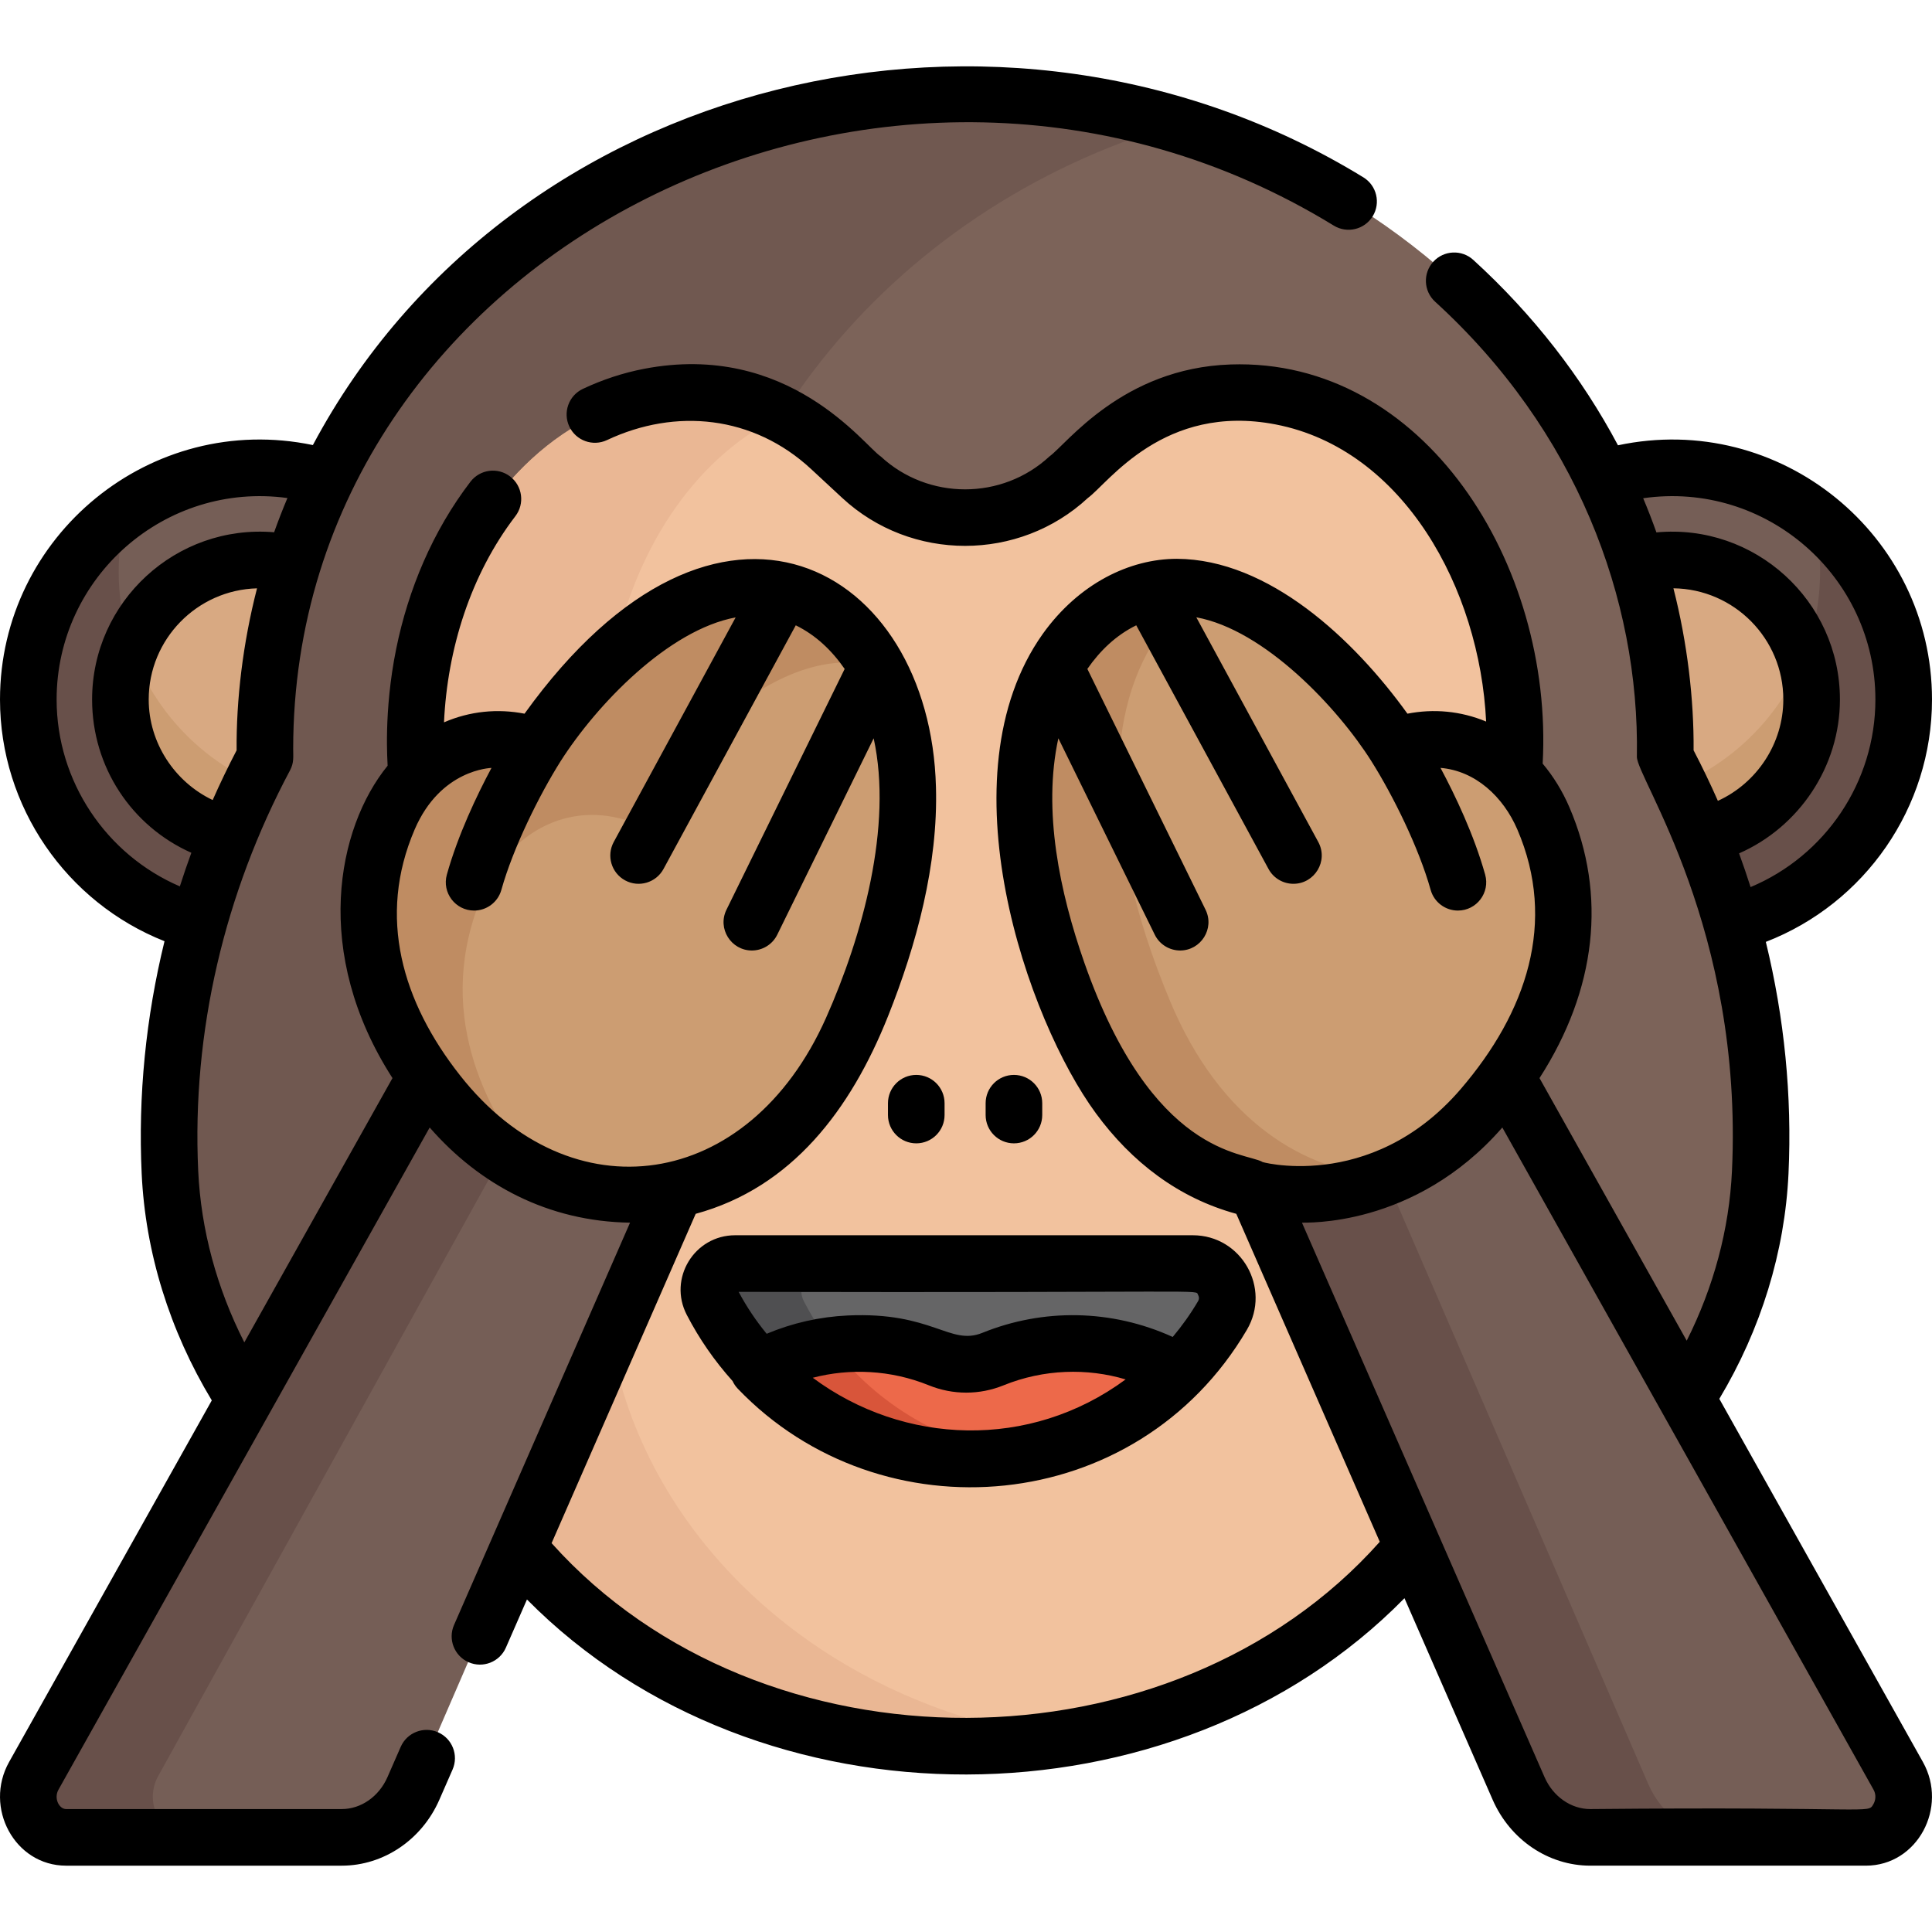 <?xml version="1.0" encoding="iso-8859-1"?>
<!-- Generator: Adobe Illustrator 19.0.0, SVG Export Plug-In . SVG Version: 6.00 Build 0)  -->
<svg version="1.1" id="Capa_1" xmlns="http://www.w3.org/2000/svg" xmlns:xlink="http://www.w3.org/1999/xlink" x="0px" y="0px"
	 viewBox="0 0 512.001 512.001" style="enable-background:new 0 0 512.001 512.001;" xml:space="preserve">
<path style="fill:#D8A982;" d="M430.63,146.262c6.65,18.427,9.929,37.762,9.661,57.613c4.591,8.625,8.568,17.446,11.926,26.413
	c20.166-3.772,35.433-21.457,35.433-42.718C487.65,158.011,458.723,137.055,430.63,146.262z"/>
<path style="fill:#CC9D72;" d="M480.971,164.429c4.225,6.702,6.678,14.634,6.678,23.142c0,21.261-15.267,38.945-35.433,42.718
	c-2.716-7.256-5.846-14.415-9.372-21.452C462,201.497,476.58,184.84,480.971,164.429z"/>
<path style="fill:#755E56;" d="M443.11,127.223c-6.386,0-12.547,0.983-18.342,2.8c3.568,7.334,6.597,14.945,9.059,22.783
	c23.406-6.074,46.271,11.688,46.271,35.807c0,17.672-12.46,32.48-29.054,36.122c3.094,7.623,5.736,15.36,7.918,23.182
	c26.19-7.008,45.538-30.934,45.538-59.303C504.501,154.763,476.961,127.223,443.11,127.223z"/>
<path style="fill:#68504A;" d="M480.098,188.614c0-4.772-0.907-9.29-2.524-13.428c3.062-7.291,4.766-15.288,4.766-23.679
	c0-3.707-0.349-7.332-0.981-10.86c14.09,11.259,23.142,28.571,23.142,47.968c0,28.37-19.347,52.296-45.538,59.303
	c-2.182-7.821-4.825-15.559-7.918-23.181C467.639,221.094,480.098,206.286,480.098,188.614z"/>
<path style="fill:#D8A982;" d="M83.165,146.262c-6.65,18.427-9.929,37.762-9.661,57.613c-4.591,8.625-8.568,17.446-11.926,26.413
	c-20.166-3.772-35.433-21.457-35.433-42.718C26.146,158.011,55.073,137.055,83.165,146.262z"/>
<path style="fill:#CC9D72;" d="M32.825,164.429c-4.225,6.702-6.678,14.634-6.678,23.142c0,21.261,15.267,38.945,35.433,42.718
	c2.716-7.256,5.846-14.415,9.372-21.452C51.795,201.497,37.215,184.84,32.825,164.429z"/>
<path style="fill:#755E56;" d="M70.685,127.223c6.386,0,12.547,0.983,18.342,2.8c-3.568,7.334-6.597,14.945-9.059,22.783
	c-23.406-6.074-46.271,11.688-46.271,35.807c0,17.672,12.46,32.48,29.054,36.122c-3.094,7.623-5.736,15.36-7.918,23.182
	c-26.19-7.008-45.538-30.934-45.538-59.303C9.295,154.763,36.834,127.223,70.685,127.223z"/>
<path style="fill:#68504A;" d="M33.697,188.614c0-4.772,0.907-9.29,2.524-13.428c-3.062-7.291-4.766-15.288-4.766-23.679
	c0-3.707,0.349-7.332,0.981-10.86c-14.09,11.259-23.142,28.571-23.142,47.968c0,28.37,19.347,52.296,45.538,59.303
	c2.182-7.821,4.825-15.559,7.918-23.181C46.158,221.094,33.697,206.286,33.697,188.614z"/>
<path style="fill:#7C6359;" d="M255.762,25.083c-102.651,0-186.841,78.257-185.53,175.564
	C51.824,235.231,43.28,272.965,45.04,310.663c0.991,21.224,7.84,41.86,19.806,60.251l382.091-0.396
	c11.807-18.291,18.564-38.783,19.548-59.855c1.761-37.699-6.784-75.433-25.192-110.017
	C442.606,103.154,358.214,25.083,255.762,25.083z"/>
<path style="fill:#705850;" d="M156.338,310.662c-1.761-37.698,6.783-75.432,25.192-110.016
	c-1.064-78.954,54.165-145.363,129.87-167.606c-17.599-5.17-36.296-7.957-55.638-7.957c-102.651,0-186.841,78.257-185.53,175.564
	c-18.408,34.584-26.953,72.318-25.192,110.016c0.991,21.224,7.84,41.86,19.806,60.251l111.225-0.115
	C164.152,352.436,157.328,331.842,156.338,310.662z"/>
<path style="fill:#F2C29E;" d="M399.962,173.427c-13.077-64.282-72.45-87.332-107.697-54.629l-8.255,7.659
	c-15.485,14.367-39.427,14.367-54.912,0l-8.255-7.66c-35.114-32.579-94.593-9.784-107.697,54.629
	c-5.59,27.48-0.99,57.47,13.534,80.564c4.828,7.686,5.007,17.682,0.356,25.486c-2.922,4.901-5.344,9.773-7.414,14.719
	c-20.003,47.847-5.036,102.956,41.656,137.913c44.407,33.239,93.364,30.361,95.277,30.678
	c110.414,0,178.599-100.925,129.519-183.309c-4.651-7.804-4.472-17.8,0.356-25.486C401.15,230.566,405.475,200.526,399.962,173.427z
	"/>
<path style="fill:#EAB794;" d="M176.452,279.477c4.651-7.804,4.471-17.8-0.356-25.486c-31.43-49.974-13.649-123.228,31.755-144.218
	c-8.827-4.538-20.39-7.48-35.001-4.656c-55.767,10.778-80.724,93.911-46.156,148.874c4.828,7.686,5.007,17.682,0.356,25.486
	c-24.964,41.874-21.002,93.658,12.853,132.776c34.607,39.972,89.919,56.306,141.403,48.71
	C184.431,446.71,131.557,354.784,176.452,279.477z"/>
<path style="fill:#755E56;" d="M503.048,470.608L398.186,281.342c-18.7,26.339-43.763,34.704-66.172,29.92l70.431,162.693
	c3.463,7.915,10.858,12.967,18.982,12.967h73.071C502.273,486.922,507.066,477.776,503.048,470.608z"/>
<path style="fill:#68504A;" d="M436.816,472.819l-71.211-164.494c-11.132,4.466-22.675,5.267-33.59,2.937l70.431,162.693
	c3.463,7.916,10.858,12.967,18.982,12.967h36.032C448.624,486.922,440.582,481.428,436.816,472.819z"/>
<path style="fill:#755E56;" d="M8.957,470.608l104.862-189.267c18.754,26.414,43.846,34.686,66.171,29.92l-70.431,162.693
	c-3.463,7.915-10.858,12.967-18.982,12.967H17.505C9.731,486.922,4.938,477.776,8.957,470.608z"/>
<path style="fill:#68504A;" d="M41.958,470.608l93.181-168.185c-7.612-5.004-14.845-11.961-21.321-21.082L8.957,470.608
	c-4.018,7.167,0.774,16.314,8.548,16.314h33.002C42.732,486.922,37.94,477.776,41.958,470.608z"/>
<path style="fill:#CC9D72;" d="M200.143,155.591c10.554-0.056,20.797,5.901,27.703,14.498
	c15.482,19.271,18.755,52.996-0.978,100.143c-23.805,56.876-78.432,57.3-107.675,23.257c-14.451-16.823-30.017-44.471-16.194-76.626
	c6.897-16.045,22.547-24.932,39.207-19.111C142.206,197.752,168.635,155.759,200.143,155.591z"/>
<path style="fill:#BF8C62;" d="M127.973,236.864c6.897-16.045,22.547-24.932,39.207-19.11c0.1-0.067,31.561-49.418,65.008-41.302
	c-8.228-14.196-20.943-20.919-32.045-20.86c-31.51,0.168-57.937,42.161-57.937,42.161c-16.66-5.821-32.31,3.065-39.207,19.11
	c-13.823,32.155,1.744,59.803,16.194,76.626c6.549,7.624,14.374,13.513,22.837,17.433
	C128.257,293.928,114.832,267.436,127.973,236.864z"/>
<path style="fill:#CC9D72;" d="M311.861,155.591c-10.554-0.056-20.797,5.901-27.703,14.498
	c-15.482,19.271-18.755,52.996,0.978,100.143c23.805,56.876,78.432,57.3,107.675,23.257c14.451-16.823,30.017-44.471,16.194-76.626
	c-6.897-16.045-22.547-24.932-39.207-19.111C369.798,197.752,343.371,155.759,311.861,155.591z"/>
<path style="fill:#BF8C62;" d="M310.138,265.431c-19.733-47.148-16.46-80.872-0.978-100.143c2.812-3.5,6.183-6.55,9.898-8.949
	c-30.65-6.137-68.216,31.951-33.92,113.891c18.106,43.26,54.042,53.855,83.078,41.472
	C345.766,310.987,323.264,296.797,310.138,265.431z"/>
<path style="fill:#656566;" d="M188.109,344.999c28.093,54.062,104.839,55.473,135.301,3.633c3.581-6.094-0.793-13.776-7.862-13.776
	H194.275C189.069,334.856,185.708,340.378,188.109,344.999z"/>
<path style="fill:#4F4F51;" d="M213.11,344.999c-2.401-4.62,0.96-10.143,6.167-10.143h-25.001c-5.207,0-8.568,5.522-6.167,10.143
	c16.597,31.941,50.178,45.498,81.163,40.557C246.567,381.941,225.276,368.411,213.11,344.999z"/>
<path style="fill:#ED694A;" d="M262.78,360.349c-12.932,5.323-16.948-5.291-39.153-4.24c-8.343,0.396-16.22,2.623-23.289,6.256
	c29.303,31.725,81.533,32.45,111.976,0.907C296.359,354.397,278.159,354.016,262.78,360.349z"/>
<path style="fill:#D8553A;" d="M220.297,356.371c-7.107,0.761-13.834,2.846-19.952,5.989c17.871,19.161,44.226,27.22,68.904,23.19
	C250.524,382.565,232.768,372.828,220.297,356.371z"/>
<path d="M182.004,348.457c3.304,6.361,7.304,12.143,12.136,17.536c0.343,0.738,0.802,1.426,1.379,2.027
	c38.015,39.666,105.813,33.923,134.908-15.589c6.525-11.101-1.462-25.076-14.329-25.076H194.826
	C183.984,327.356,177.012,338.85,182.004,348.457z M215.391,365.122c9.751-2.546,20.618-2.112,30.758,1.998
	c6.388,2.591,13.428,2.593,19.819,0c10.666-4.324,22.2-4.595,32.335-1.56C272.906,384.295,239.468,383.01,215.391,365.122z
	 M317.506,343.172c0.217,0.379,0.391,0.975-0.012,1.66c-1.967,3.347-4.218,6.513-6.711,9.477
	c-16.287-7.413-34.424-7.589-50.451-1.089c-8.64,3.5-13.194-5.632-35.644-4.605c-7.479,0.349-14.688,1.988-21.513,4.851
	c-2.907-3.556-5.266-7.076-7.429-11.109C323.592,342.646,316.622,341.628,317.506,343.172z"/>
<path d="M242.821,284.863c-4.143,0-7.5,3.357-7.5,7.5v3.136c0,4.143,3.357,7.5,7.5,7.5s7.5-3.357,7.5-7.5v-3.136
	C250.321,288.221,246.964,284.863,242.821,284.863z"/>
<path d="M276.204,295.499v-3.136c0-4.143-3.357-7.5-7.5-7.5c-4.143,0-7.5,3.357-7.5,7.5v3.136c0,4.143,3.357,7.5,7.5,7.5
	C272.847,302.999,276.204,299.642,276.204,295.499z"/>
<path d="M512.001,185.384c0-43.627-40.29-76.501-83.218-67.377c-9.58-18.032-22.449-34.626-38.349-49.133
	c-3.058-2.792-7.803-2.574-10.596,0.485c-2.792,3.059-2.575,7.803,0.485,10.596c37.291,34.026,54.195,78.661,53.468,120.589
	c-0.078,5.61,28.195,45.619,25.199,109.769c-0.72,15.416-4.838,30.751-11.992,44.983l-39.012-69.589
	c15.072-23.422,17.938-48.471,7.907-71.807c-1.838-4.276-4.235-8.159-7.071-11.533c2.895-52.974-31.541-107.503-82.676-105.781
	c-28.703,0.95-43.496,21.136-48.032,24.372c-12.536,11.632-32.175,11.632-44.711,0c-4.32-2.8-24.428-30.611-62.788-23.206
	c-5.493,1.062-10.927,2.847-16.147,5.304c-3.748,1.765-5.355,6.233-3.592,9.981c1.765,3.749,6.234,5.352,9.981,3.592
	c18.183-8.562,38.792-6.526,54.089,7.667l8.254,7.658c18.257,16.94,46.861,16.94,65.116,0c5.443-3.979,20.114-25.197,49.739-19.476
	c33.897,6.553,54.099,43.549,55.786,78.738c-6.818-2.823-13.919-3.429-20.854-2.085c-14.18-19.718-36.752-40.913-61.09-41.042
	c-12.534,0-26.01,6.559-35.567,19.92c-26.731,37.667-4.038,102.352,14.1,127.032c9.485,12.937,21.848,22.436,37.201,26.634
	c2.796,6.391,33.261,76.024,38.026,86.916c-55.009,61.865-163.861,62.447-219.477,0.36c3.518-8.04,34.406-78.636,38.187-87.277
	c25.463-6.953,41.07-27.56,50.971-52.362c7.556-18.966,13.292-40.183,12.701-60.742c-1.492-58.302-57.39-91.244-109.029-19.438
	c-7.135-1.384-14.449-0.687-21.344,2.293c0.895-19.41,7.02-39.091,18.919-54.641c2.518-3.289,1.892-7.996-1.398-10.515
	c-3.289-2.52-7.997-1.892-10.515,1.398c-10.022,13.095-16.478,28.548-19.672,44.263c-3.429,16.858-2.256,30.296-2.276,30.988
	c-13.46,16.547-20.048,49.629,1.288,82.787l-39.264,70.038c-7.294-14.36-11.492-29.851-12.219-45.433
	c-1.726-36.943,7.012-73.625,24.32-106.143c1.097-2.062,0.85-3.539,0.85-5.697c0-132.018,157.975-210.882,275.771-138.685
	c3.529,2.162,8.148,1.057,10.314-2.476c2.164-3.531,1.057-8.149-2.476-10.314c-95.539-58.557-226.182-27.031-278.39,70.95
	C40.025,109.011,0,141.952,0,185.381c0,28.401,17.602,53.763,43.598,64.051c-4.949,20.201-7.018,40.936-6.054,61.577
	c0.975,20.873,7.385,41.56,18.583,60.111l-53.713,95.82c-6.772,12.082,1.487,27.482,15.09,27.482h73.072
	c11.065,0,21.214-6.854,25.854-17.462l3.506-8.012c1.66-3.795-0.07-8.218-3.865-9.879c-3.793-1.656-8.216,0.071-9.878,3.864
	l-3.506,8.014c-2.252,5.146-7.005,8.473-12.111,8.473H17.504c-1.821,0-3.307-2.821-2.005-5.145
	c11.841-21.12,96.738-172.56,98.373-175.476c13.258,15.223,31.409,24.904,53.098,25.221c-4.117,9.41-40.553,92.687-46.647,106.615
	c-1.66,3.794,0.07,8.217,3.865,9.878c3.795,1.66,8.217-0.069,9.878-3.865l5.586-12.769c61.423,62.131,171.72,61.667,232.549-0.339
	l23.372,53.42c4.641,10.607,14.789,17.461,25.854,17.461h73.071c13.63,0,21.849-15.424,15.09-27.483l-53.947-96.228
	c11.043-18.44,17.366-38.984,18.334-59.699c0.96-20.582-1.093-41.255-6.009-61.399C494.223,239.445,512.001,214.013,512.001,185.384
	z M62.704,198.844c-2.261,4.337-4.375,8.732-6.342,13.177c-10.095-4.804-16.954-15.178-16.954-26.638
	c0-15.997,12.808-29.051,28.706-29.468C64.356,170.459,62.598,185.466,62.704,198.844z M47.662,234.9
	c-19.541-8.4-32.657-27.832-32.657-49.516c0-32.412,28.662-57.818,61.165-53.398c-1.259,2.988-2.436,6.016-3.524,9.068
	c-25.965-2.194-48.239,18.363-48.239,44.329c0,17.894,10.476,33.58,26.304,40.612C49.63,228.948,48.613,231.919,47.662,234.9z
	 M121.934,285.009c-15.348-19.475-21.997-42.032-12.045-65.184c6.902-16.053,20.262-16.279,20.363-16.326
	c-3.893,7.283-8.879,17.743-11.832,28.286c-1.338,4.783,2.264,9.525,7.227,9.525c3.279,0,6.291-2.167,7.219-5.479
	c3.13-11.179,10.045-25.126,15.677-34.065c9.585-15.063,28.586-34.836,46.412-38.147l-32.309,59.519
	c-1.976,3.641-0.627,8.193,3.014,10.171c3.655,1.984,8.202,0.609,10.171-3.014l35.056-64.581c5.325,2.622,9.515,6.608,12.957,11.562
	l-31.321,63.808c-2.465,5.023,1.245,10.808,6.727,10.808c2.771,0,5.436-1.542,6.738-4.197l25.542-52.037
	c5.089,23.299-2.962,52.38-12.626,74.093C198.345,315.878,151.229,322.294,121.934,285.009z M334.591,307.93
	c-4.942-2.71-29.222-1.531-47.223-52.791c-6.531-18.664-11.077-40.329-6.893-59.483l25.543,52.038
	c1.303,2.655,3.967,4.197,6.738,4.197c5.481,0,9.192-5.785,6.727-10.808l-31.321-63.808c3.395-4.884,7.578-8.913,12.957-11.562
	l35.056,64.581c1.359,2.504,3.937,3.923,6.599,3.923c5.605,0,9.321-6.04,6.585-11.08l-32.321-59.542
	c18.08,3.309,37.495,23.991,46.411,38.152c5.728,9.099,12.561,22.91,15.689,34.084c0.928,3.313,3.939,5.479,7.219,5.479
	c4.968,0,8.564-4.746,7.227-9.525c-2.952-10.543-7.939-21.002-11.833-28.286c9.258,0.766,16.635,7.654,20.362,16.325
	c10.564,24.574,2.426,48.475-14.994,68.776C362.978,316.71,332.488,307.47,334.591,307.93z M496.505,474.276
	c0.8,1.426,0.505,2.923-0.037,3.849c-1.567,2.675,0.658,0.582-75.039,1.297c-5.105,0-9.859-3.325-12.111-8.472l-64.283-146.928
	c0.454-0.112,29.764,1.576,53.098-25.22C401.505,304.814,490.681,463.888,496.505,474.276z M455.258,212.234
	c-1.993-4.517-4.139-8.984-6.437-13.391c0.106-13.426-1.64-28.456-5.344-42.937c16.09,0.197,29.122,13.342,29.122,29.478
	C472.598,197.043,465.582,207.526,455.258,212.234z M463.922,235.087c-0.951-2.99-1.969-5.971-3.05-8.933
	c15.888-6.976,26.727-22.966,26.727-40.771c0-26.187-22.591-46.726-48.631-44.294c-1.083-3.048-2.251-6.067-3.507-9.053
	C468.043,127.383,497,152.771,497,185.383C497,207.28,483.712,226.794,463.922,235.087z"/>
<g>
</g>
<g>
</g>
<g>
</g>
<g>
</g>
<g>
</g>
<g>
</g>
<g>
</g>
<g>
</g>
<g>
</g>
<g>
</g>
<g>
</g>
<g>
</g>
<g>
</g>
<g>
</g>
<g>
</g>
</svg>
